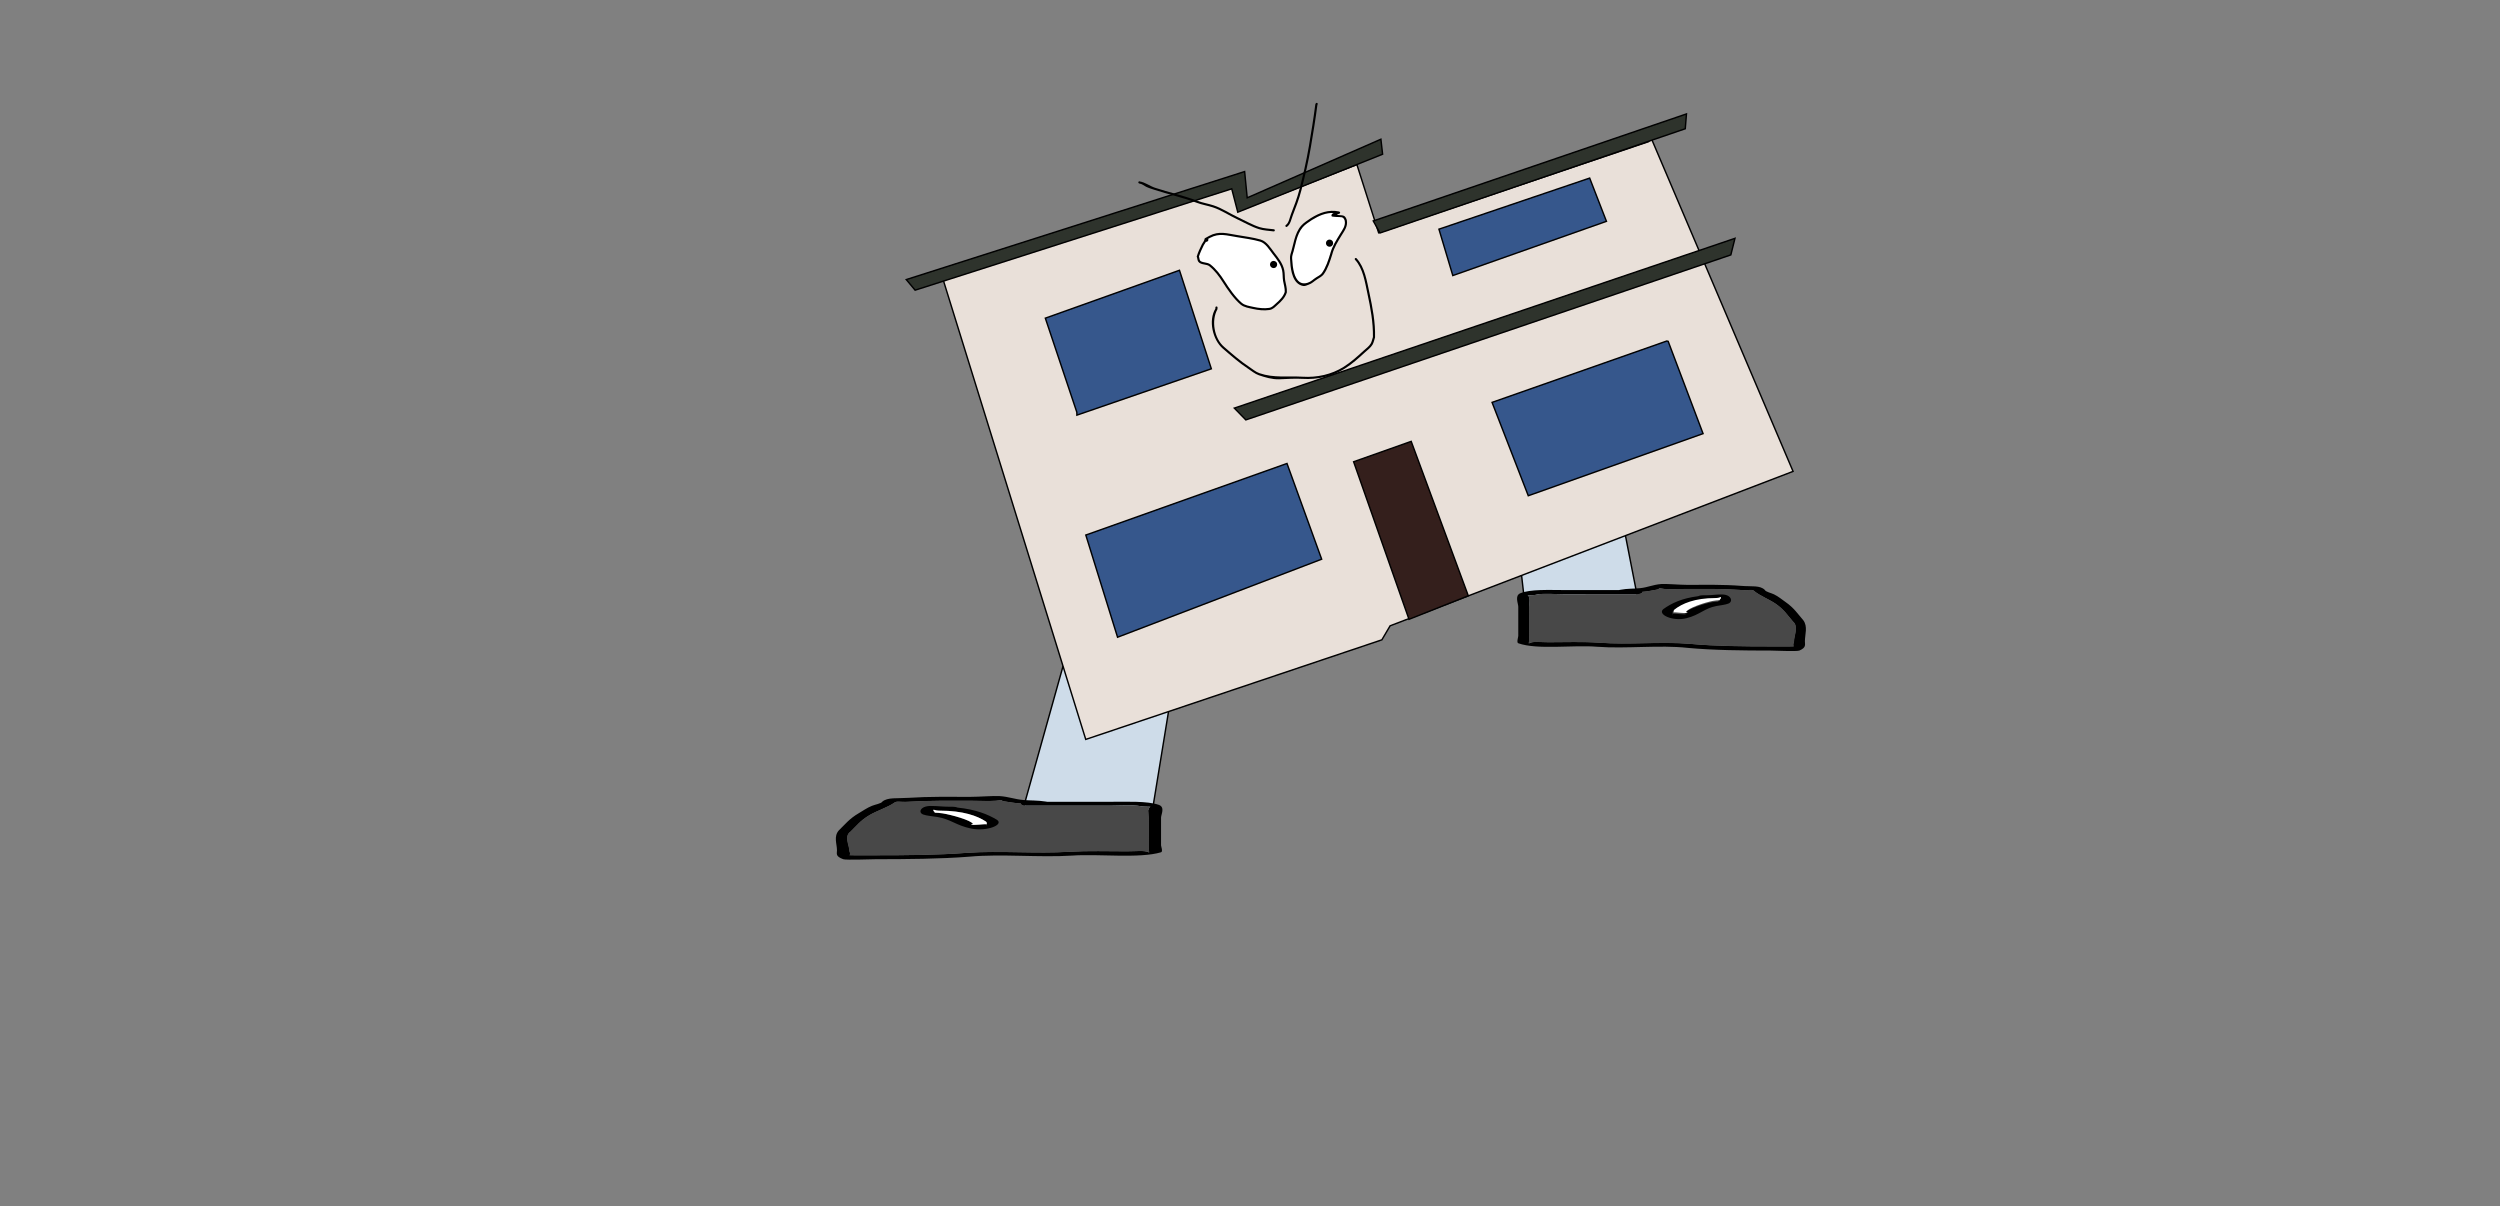 <svg version="1.1" xmlns="http://www.w3.org/2000/svg" xmlns:xlink="http://www.w3.org/1999/xlink" width="1733.093" height="836.336" viewBox="0,0,1733.093,836.336"><rect x="0" y="0" width="1733.093" height="836.336" fill="#808080" stroke="none"/><g transform="translate(546.547,238.168)"><g data-paper-data="{&quot;isPaintingLayer&quot;:true}" fill-rule="nonzero" stroke-linejoin="miter" stroke-miterlimit="10" stroke-dasharray="" stroke-dashoffset="0" style="mix-blend-mode: normal"><path d="M162.332,323.883l28.063,-100.264l78.41,-0.895l-16.507,101.159z" data-paper-data="{&quot;index&quot;:null}" fill="#cedce9" stroke="#000000" stroke-width="1" stroke-linecap="round"/><path d="M511.312,187.416l-14.6,-128.116l69.351,1.134l24.82,126.982z" data-paper-data="{&quot;index&quot;:null}" fill="#cedce9" stroke="#000000" stroke-width="1" stroke-linecap="round"/><path d="M597.48,171.455c-1.877,0.355 -3.722,0.558 -5.549,0.705c0.012,0.055 0.019,0.112 0.019,0.171c0,1.446 -3.821,1.446 -3.821,1.446c-16.877,0 -33.755,0 -50.632,0c-4.343,0 -15.15,-0.656 -18.353,0.209c-1.845,0.498 -3.166,0.449 -5.53,0.514c-0.267,0.007 -0.752,0.023 -1.181,0.033c2.286,0.618 1.181,6.326 1.181,7.922c0,6.749 0,13.499 0,20.248c0,1.205 0,2.411 0,3.616c0,0.482 -0.672,1.856 0,1.446c2.557,-1.558 7.547,-0.72 13.375,-0.723c11.487,-0.006 23.785,-0.47 35.067,0.312c20.602,1.559 42.752,-0.932 63.189,0.805c17.213,1.629 37.817,1.775 55.551,1.775c4.458,0 8.916,0 13.375,0c0.671,0 1.724,-0.034 2.814,-0.072c-1.097,-0.742 0.052,-2.536 0.052,-3.544c0,-3.765 3.335,-10.261 -0.759,-13.644c-3.618,-4.108 -5.907,-8.063 -11.808,-12.16c-4.354,-3.023 -11.133,-5.702 -14.736,-8.705c-1.747,-1.79 -3.31,-0.511 -8.999,-0.925c-12.587,-0.916 -25.21,-0.723 -38.213,-0.723c-4.74,0 -10.692,0.364 -15.285,0c-0.97,-0.077 -2.792,-0.363 -4.158,-0.597c2.498,0.73 -3.202,1.437 -5.597,1.89zM537.496,170.884c12.755,0 25.511,0 38.266,0c0.368,-0.07 0.736,-0.139 1.104,-0.209c4.847,-0.917 9.222,-0.674 13.375,-1.085c5.659,-0.56 9.043,-2.444 14.882,-2.893c3.354,-0.258 12.643,0.57 17.397,0.57c12.891,0 25.769,-0.279 38.213,0.723c6.991,0.563 12.898,-0.535 16.168,2.815c0.482,1.272 4.339,2.068 6.357,3.046c3.083,1.496 5.66,3.711 8.046,5.367c5.914,4.106 8.515,8.329 12.223,12.539c3.314,4.438 1.151,9.942 1.151,14.559c0,2.553 1.063,4.352 -3.821,6.508c-1.703,0.752 -17.438,0 -20.062,0c-18.292,0 -39.664,-0.183 -57.405,-1.862c-19.49,-2.156 -42.689,0.75 -62.834,-0.775c-16.234,-1.384 -41.291,2.303 -54.585,-2.425c-1.316,-0.468 0,-4.291 0,-5.062c0,-6.749 0,-13.499 0,-20.248c0,-2.257 -2.628,-7.644 1.359,-9.325c6.958,-2.932 19.979,-2.246 30.167,-2.246z" data-paper-data="{&quot;index&quot;:null}" fill="#000000" stroke="none" stroke-width="1" stroke-linecap="butt"/><path d="M591.878,172.09c1.827,-0.147 3.694,-0.352 5.571,-0.707c2.395,-0.453 8.118,-1.161 5.62,-1.891c1.366,0.234 3.203,0.52 4.173,0.597c4.593,0.364 10.599,0.004 15.338,0.004c13.003,0 25.708,-0.173 38.295,0.743c5.688,0.414 7.264,-0.859 9.01,0.93c3.603,3.003 10.41,5.704 14.765,8.727c5.902,4.097 8.198,8.08 11.816,12.188c4.094,3.383 0.741,9.904 0.741,13.669c0,1.008 -1.156,2.807 -0.059,3.549c-1.09,0.037 -2.145,0.073 -2.816,0.073c-4.458,0 -8.924,0.005 -13.382,0.005c-17.734,0 -38.422,-0.122 -55.635,-1.75c-20.437,-1.737 -42.79,0.74 -63.391,-0.819c-11.282,-0.782 -23.615,-0.334 -35.102,-0.328c-5.827,0.003 -10.822,-0.838 -13.379,0.72c-0.672,0.41 -0.003,-0.966 -0.003,-1.448c0,-1.205 -0.007,-2.416 -0.007,-3.622c0,-6.749 -0.008,-13.539 -0.008,-20.288c0,-1.596 1.117,-7.318 -1.169,-7.936c0.429,-0.01 0.915,-0.026 1.182,-0.033c2.364,-0.065 3.688,-0.018 5.533,-0.517c3.203,-0.865 14.02,-0.216 18.363,-0.216c16.877,0 33.845,-0.029 50.722,-0.029c0,0 3.84,-0.002 3.84,-1.449c0,-0.059 -0.006,-0.116 -0.018,-0.171z" data-paper-data="{&quot;noHover&quot;:false,&quot;origItem&quot;:[&quot;Path&quot;,{&quot;applyMatrix&quot;:true,&quot;segments&quot;:[[[579.60736,595.76373],[0.95609,-0.20262],[0.00646,0.07548]],[[579.61718,596],[0,-0.08208],[0,2]],[[577.61718,598],[0,0],[-8.83333,0]],[[551.11718,598],[8.83333,0],[-2.27308,0]],[[541.51161,598.28885],[1.67648,-1.19621],[-0.96568,0.68904]],[[538.61718,599],[1.23739,-0.09027],[-0.13966,0.01019]],[[537.99901,599.04541],[0.22447,-0.0134],[1.19653,0.85421]],[[538.61718,610],[0,-2.20646],[0,9.33333]],[[538.61718,638],[0,-9.33333],[0,1.66667]],[[538.61718,643],[0,-1.66667],[0,0.66667]],[[538.61718,645],[-0.35177,0.56631],[1.33831,-2.15456]],[[545.61718,644],[-3.04994,0.00386],[6.01206,-0.00761]],[[563.97058,644.43107],[-5.90478,-1.08158],[10.78253,2.15651]],[[597.04254,645.54479],[-10.6965,-2.40266],[9.00888,2.25222]],[[626.11718,648],[-9.28168,0],[2.33333,0]],[[633.11718,648],[-2.33333,0],[0.35109,0]],[[634.59021,647.90091],[-0.5707,0.05184],[-0.57412,-1.02596]],[[634.61718,643],[0,1.39387],[0,-5.20707]],[[634.21982,624.13246],[2.14282,4.67827],[-1.8936,-5.6808]],[[628.03948,607.31672],[3.08887,5.66543],[-2.2791,-4.1802]],[[620.32688,595.27881],[1.8857,4.15235],[-0.91417,-2.47477]],[[615.61718,594],[2.9771,0.57275],[-6.58756,-1.26734]],[[595.61718,593],[6.8054,0],[-2.48058,0]],[[587.61718,593],[2.40395,0.50364],[-0.50743,-0.10631]],[[585.44122,592.1748],[0.71481,0.32365],[1.30749,1.01011]],[[582.51161,594.78885],[1.25365,-0.62682],[-0.98239,0.4912]]],&quot;closed&quot;:true}],&quot;index&quot;:null}" fill="#484848" stroke="none" stroke-width="1" stroke-linecap="butt"/><path d="M645.448,177.392c0,-0.168 -0.053,-0.449 -0.104,-0.724c-0.197,0.112 -0.49,0.207 -0.868,0.289c-1.132,0.436 -2.85,0.436 -2.85,0.436c-14.555,0 -22.962,3.839 -28.108,7.878c-0.605,0.458 -0.552,1.01 -0.552,1.523c0,0.146 -0.037,0.377 -0.077,0.617c0.038,-0.077 0.135,-0.141 0.33,-0.181c0.864,-0.18 8.378,0.92 9.3,0.287c0.277,-0.19 -1.359,-0.226 -1.269,-0.441c1.11,-2.638 12.88,-6.628 18.666,-7.723c1.501,-0.284 3.19,-0.427 4.869,-0.492c-0.657,-0.387 0.661,-0.979 0.661,-1.468zM612.87,187.53c-0.087,0.514 -0.164,1.006 0.097,0.71c0.178,-0.202 -0.079,-0.486 -0.097,-0.71zM606.683,183.977c5.461,-3.897 12.725,-7.45 24.044,-8.848c1.063,-0.629 3.257,-0.629 3.257,-0.629h1.911c4.326,0 6.615,-0.57 11.262,-0.57c6.454,0 7.95,4.857 4.575,6.279c-2.13,0.898 -5.545,1.192 -8.396,1.731c-8.438,1.597 -11.569,6.186 -20.815,8.469c-9.8,2.42 -20.589,-2.835 -15.837,-6.432z" data-paper-data="{&quot;index&quot;:null}" fill="#000000" stroke="none" stroke-width="1" stroke-linecap="butt"/><path d="M646.416,175.69c0.051,0.276 0.112,0.561 0.112,0.728c0,0.489 -1.302,1.09 -0.645,1.477c-1.679,0.065 -3.378,0.202 -4.879,0.486c-5.786,1.095 -17.613,5.065 -18.723,7.703c-0.09,0.215 1.364,0.377 1.087,0.568c-0.922,0.633 -8.501,-0.486 -9.365,-0.306c-0.196,0.041 -0.291,0.104 -0.329,0.182c0.04,-0.24 0.07,-0.475 0.07,-0.62c0,-0.512 -0.07,-1.074 0.535,-1.533c5.145,-4.039 13.856,-7.963 28.411,-7.963c0,0 1.725,0.003 2.858,-0.433c0.378,-0.081 0.671,-0.177 0.868,-0.289z" data-paper-data="{&quot;noHover&quot;:false,&quot;origItem&quot;:[&quot;Path&quot;,{&quot;applyMatrix&quot;:true,&quot;segments&quot;:[[[607.563,601.99816],[0.02649,0.38155],[-0.10299,0.15484]],[[607.10872,602.39727],[0.1976,-0.11227],[-0.59254,0.60273]],[[605.61718,603],[0,0],[-7.618,0]],[[590.90604,613.89443],[2.69308,-5.58508],[-0.31682,0.63364]],[[590.61718,616],[0,-0.70843],[0,0.20156]],[[590.57685,616.85325],[0.02106,-0.33136],[0.02013,-0.10671]],[[590.74964,616.60263],[-0.10238,0.05628],[0.45234,-0.24865]],[[595.61718,617],[-0.48256,0.87548],[0.14503,-0.26312]],[[594.95308,616.3906],[-0.04725,0.29671],[0.58086,-3.64773]],[[604.72276,605.71115],[-3.02833,1.51416],[0.78545,-0.39273]],[[607.27135,605.03032],[-0.87898,0.0905],[-0.34365,-0.53523]],[[607.61718,603],[0,0.6759],[0,-0.23192]]],&quot;closed&quot;:true}],&quot;index&quot;:null}" fill="#ffffff" stroke="none" stroke-width="1" stroke-linecap="butt"/><path d="M154.873,318.207c-2.708,-0.43 -9.153,-1.101 -6.329,-1.794c-1.544,0.222 -3.604,0.493 -4.701,0.566c-5.193,0.346 -11.923,0 -17.282,0c-14.701,0 -28.974,-0.183 -43.204,0.686c-6.431,0.393 -8.199,-0.821 -10.174,0.878c-4.074,2.849 -11.738,5.392 -16.661,8.261c-6.673,3.888 -9.26,7.641 -13.351,11.539c-4.629,3.21 -0.858,9.374 -0.858,12.947c0,0.956 1.298,2.659 0.058,3.363c1.233,0.036 2.424,0.068 3.182,0.068c5.041,0 10.081,0 15.122,0c20.05,0 43.346,-0.139 62.808,-1.685c23.107,-1.649 48.15,0.716 71.443,-0.764c12.756,-0.742 26.66,-0.301 39.647,-0.296c6.589,0.003 12.231,-0.792 15.122,0.686c0.76,0.389 0,-0.915 0,-1.372c0,-1.144 0,-2.287 0,-3.431c0,-6.405 0,-12.809 0,-19.214c0,-1.514 -1.249,-6.931 1.335,-7.517c-0.485,-0.009 -1.034,-0.024 -1.335,-0.031c-2.673,-0.062 -4.167,-0.015 -6.253,-0.488c-3.622,-0.821 -15.84,-0.198 -20.75,-0.198c-19.082,0 -38.164,0 -57.246,0c0,0 -4.32,0 -4.32,-1.372c0,-0.056 0.007,-0.11 0.021,-0.162c-2.065,-0.139 -4.152,-0.332 -6.274,-0.669zM222.692,317.665c11.519,0 26.241,-0.652 34.107,2.131c4.508,1.595 1.536,6.707 1.536,8.848c0,6.405 0,12.809 0,19.214c0,0.731 1.488,4.359 0,4.803c-15.031,4.486 -43.361,0.988 -61.715,2.301c-22.776,1.447 -49.006,-1.31 -71.042,0.736c-20.058,1.593 -44.222,1.767 -64.903,1.767c-2.966,0 -20.757,0.714 -22.682,0c-5.522,-2.046 -4.32,-3.754 -4.32,-6.176c0,-4.381 -2.445,-9.604 1.302,-13.815c4.193,-3.995 7.133,-8.003 13.82,-11.899c2.697,-1.572 5.611,-3.674 9.097,-5.093c2.281,-0.929 6.642,-1.683 7.187,-2.891c3.696,-3.178 10.376,-2.137 18.28,-2.671c14.07,-0.951 28.629,-0.686 43.204,-0.686c5.375,0 15.878,-0.786 19.67,-0.541c6.601,0.426 10.428,2.214 16.826,2.745c4.695,0.39 9.642,0.159 15.122,1.029c0.416,0.066 0.832,0.132 1.248,0.198c14.422,0 28.843,0 43.265,0z" data-paper-data="{&quot;index&quot;:null}" fill="#000000" stroke="none" stroke-width="1" stroke-linecap="butt"/><path d="M161.207,318.81c-0.014,0.052 -0.021,0.106 -0.021,0.162c0,1.372 4.342,1.375 4.342,1.375c19.082,0 38.266,0.027 57.348,0.027c4.91,0 17.14,-0.616 20.761,0.205c2.086,0.473 3.583,0.428 6.256,0.49c0.302,0.007 0.851,0.022 1.336,0.032c-2.585,0.586 -1.322,6.016 -1.322,7.53c0,6.405 -0.009,12.847 -0.009,19.252c0,1.144 -0.007,2.293 -0.007,3.437c0,0.457 0.757,1.763 -0.003,1.374c-2.891,-1.478 -8.538,-0.681 -15.127,-0.683c-12.987,-0.005 -26.931,-0.431 -39.687,0.311c-23.293,1.48 -48.565,-0.871 -71.672,0.778c-19.461,1.546 -42.852,1.661 -62.902,1.661c-5.041,0 -10.09,-0.004 -15.13,-0.004c-0.758,0 -1.951,-0.033 -3.184,-0.069c1.24,-0.704 -0.066,-2.411 -0.066,-3.368c0,-3.573 -3.791,-9.76 0.838,-12.971c4.091,-3.898 6.687,-7.677 13.36,-11.565c4.923,-2.869 12.62,-5.432 16.693,-8.281c1.975,-1.698 3.756,-0.49 10.187,-0.883c14.231,-0.87 28.596,-0.705 43.297,-0.705c5.359,0 12.149,0.342 17.342,-0.003c1.096,-0.073 3.173,-0.344 4.718,-0.566c-2.824,0.693 3.646,1.365 6.354,1.795c2.122,0.337 4.234,0.532 6.299,0.671z" data-paper-data="{&quot;noHover&quot;:false,&quot;origItem&quot;:[&quot;Path&quot;,{&quot;applyMatrix&quot;:true,&quot;segments&quot;:[[[579.60736,595.76373],[0.95609,-0.20262],[0.00646,0.07548]],[[579.61718,596],[0,-0.08208],[0,2]],[[577.61718,598],[0,0],[-8.83333,0]],[[551.11718,598],[8.83333,0],[-2.27308,0]],[[541.51161,598.28885],[1.67648,-1.19621],[-0.96568,0.68904]],[[538.61718,599],[1.23739,-0.09027],[-0.13966,0.01019]],[[537.99901,599.04541],[0.22447,-0.0134],[1.19653,0.85421]],[[538.61718,610],[0,-2.20646],[0,9.33333]],[[538.61718,638],[0,-9.33333],[0,1.66667]],[[538.61718,643],[0,-1.66667],[0,0.66667]],[[538.61718,645],[-0.35177,0.56631],[1.33831,-2.15456]],[[545.61718,644],[-3.04994,0.00386],[6.01206,-0.00761]],[[563.97058,644.43107],[-5.90478,-1.08158],[10.78253,2.15651]],[[597.04254,645.54479],[-10.6965,-2.40266],[9.00888,2.25222]],[[626.11718,648],[-9.28168,0],[2.33333,0]],[[633.11718,648],[-2.33333,0],[0.35109,0]],[[634.59021,647.90091],[-0.5707,0.05184],[-0.57412,-1.02596]],[[634.61718,643],[0,1.39387],[0,-5.20707]],[[634.21982,624.13246],[2.14282,4.67827],[-1.8936,-5.6808]],[[628.03948,607.31672],[3.08887,5.66543],[-2.2791,-4.1802]],[[620.32688,595.27881],[1.8857,4.15235],[-0.91417,-2.47477]],[[615.61718,594],[2.9771,0.57275],[-6.58756,-1.26734]],[[595.61718,593],[6.8054,0],[-2.48058,0]],[[587.61718,593],[2.40395,0.50364],[-0.50743,-0.10631]],[[585.44122,592.1748],[0.71481,0.32365],[1.30749,1.01011]],[[582.51161,594.78885],[1.25365,-0.62682],[-0.98239,0.4912]]],&quot;closed&quot;:true}],&quot;index&quot;:null}" fill="#484848" stroke="none" stroke-width="1" stroke-linecap="butt"/><path d="M100.64,323.841c0,0.464 1.489,1.026 0.747,1.393c1.899,0.062 3.809,0.198 5.506,0.467c6.542,1.039 19.85,4.825 21.105,7.328c0.102,0.204 -1.748,0.238 -1.435,0.418c1.042,0.601 9.538,-0.443 10.515,-0.273c0.221,0.039 0.33,0.099 0.373,0.172c-0.045,-0.227 -0.087,-0.447 -0.087,-0.586c0,-0.486 0.06,-1.01 -0.624,-1.445c-5.818,-3.833 -15.323,-7.476 -31.779,-7.476c0,0 -1.942,0 -3.222,-0.414c-0.427,-0.077 -0.759,-0.168 -0.981,-0.274c-0.057,0.262 -0.117,0.528 -0.117,0.687zM137.364,334.134c0.295,0.281 0.208,-0.185 0.11,-0.673c-0.021,0.212 -0.311,0.481 -0.11,0.673zM144.468,330.089c5.372,3.413 -6.826,8.4 -17.906,6.103c-10.454,-2.167 -13.994,-6.521 -23.534,-8.036c-3.223,-0.512 -7.085,-0.791 -9.493,-1.643c-3.816,-1.35 -2.124,-5.959 5.172,-5.959c5.254,0 7.842,0.541 12.733,0.541h2.16c0,0 2.48,0 3.682,0.597c12.798,1.327 21.01,4.699 27.185,8.396z" data-paper-data="{&quot;index&quot;:null}" fill="#000000" stroke="none" stroke-width="1" stroke-linecap="butt"/><path d="M100.596,323.108c0.222,0.106 0.555,0.197 0.981,0.274c1.28,0.414 3.231,0.411 3.231,0.411c16.457,0 26.305,3.724 32.122,7.556c0.684,0.435 0.605,0.968 0.605,1.454c0,0.138 0.034,0.361 0.079,0.589c-0.043,-0.073 -0.151,-0.134 -0.372,-0.172c-0.977,-0.171 -9.546,0.891 -10.589,0.291c-0.313,-0.181 1.331,-0.335 1.229,-0.539c-1.255,-2.503 -14.627,-6.27 -21.169,-7.309c-1.697,-0.27 -3.618,-0.4 -5.517,-0.462c0.742,-0.367 -0.729,-0.938 -0.729,-1.402c0,-0.159 0.07,-0.429 0.127,-0.691z" data-paper-data="{&quot;noHover&quot;:false,&quot;origItem&quot;:[&quot;Path&quot;,{&quot;applyMatrix&quot;:true,&quot;segments&quot;:[[[607.563,601.99816],[0.02649,0.38155],[-0.10299,0.15484]],[[607.10872,602.39727],[0.1976,-0.11227],[-0.59254,0.60273]],[[605.61718,603],[0,0],[-7.618,0]],[[590.90604,613.89443],[2.69308,-5.58508],[-0.31682,0.63364]],[[590.61718,616],[0,-0.70843],[0,0.20156]],[[590.57685,616.85325],[0.02106,-0.33136],[0.02013,-0.10671]],[[590.74964,616.60263],[-0.10238,0.05628],[0.45234,-0.24865]],[[595.61718,617],[-0.48256,0.87548],[0.14503,-0.26312]],[[594.95308,616.3906],[-0.04725,0.29671],[0.58086,-3.64773]],[[604.72276,605.71115],[-3.02833,1.51416],[0.78545,-0.39273]],[[607.27135,605.03032],[-0.87898,0.0905],[-0.34365,-0.53523]],[[607.61718,603],[0,0.6759],[0,-0.23192]]],&quot;closed&quot;:true}],&quot;index&quot;:null}" fill="#ffffff" stroke="none" stroke-width="1" stroke-linecap="butt"/><g><g><path d="M107.302,-44.188l200.662,-63.715l4.148,16.064l81.982,-32.25l15.083,47.31l187.134,-63.196l1.619,-2.858l98.537,231.445l-279.335,107.051l-5.72,9.72l-205.284,69.033z" fill="#e9e0d9" stroke="#000000" stroke-width="1" stroke-linecap="round"/><path d="M206.178,132.751l139.459,-49.623l24.04,66.357l-141.494,54.1z" fill="#36578c" stroke="#000000" stroke-width="1" stroke-linecap="round"/><path d="M199.95,47.597l-21.836,-65.205l92.987,-33.196l22.102,68.304l-93.199,32.124z" fill="#36578c" stroke="#000000" stroke-width="1" stroke-linecap="round"/><path d="M81.706,-44.357l234.568,-74.885l1.786,18.201l92.681,-40.619l1.181,10.391l-100.396,40.209l-4.199,-16.21l-219.488,70.263z" fill="#2e332c" stroke="#000000" stroke-width="1" stroke-linecap="round"/><path d="M405.439,-85.007l217.133,-74.186l-0.824,10.274l-211.628,72.259z" fill="#2e332c" stroke="#000000" stroke-width="1" stroke-linecap="round"/><path d="M450.982,-79.295l104.487,-35.42l11.637,29.977l-106.507,37.6z" fill="#36578c" stroke="#000000" stroke-width="1" stroke-linecap="round"/><path d="M609.892,-1.532l24.188,63.973l-121.171,43.059l-25.103,-64.716l121.105,-42.545z" fill="#36578c" stroke="#000000" stroke-width="1" stroke-linecap="round"/><path d="M430.22,191.159l-38.385,-109.219l39.909,-14.13l39.587,107.039z" fill="#341f1c" stroke="#000000" stroke-width="1" stroke-linecap="round"/><path d="M309.124,44.75l347.069,-117.693l-2.859,11.477l-336.233,114.392z" fill="#2e332c" stroke="#000000" stroke-width="1" stroke-linecap="round"/><path d="M376.67,-88.223c0.1,0.223 2.983,0.396 3.389,0.433c3,0.271 4.552,-0.582 5.63,2.481c0.739,3.75 -1.487,6.378 -3.316,9.372c-2.672,4.375 -5.437,8.731 -6.746,13.801c-1.385,4.484 -3.022,9.523 -5.785,13.375c-0.881,1.229 -2.86,2.201 -4.094,2.981c-2.168,1.371 -3.182,2.765 -5.644,3.627c-8.297,2.903 -10.359,-8.035 -10.72,-14.112c-0.113,-1.897 -0.482,-3.354 0.051,-5.229c2.111,-6.293 2.586,-13.973 7.078,-19.216c1.703,-1.987 4.294,-3.52 6.419,-5.003c4.846,-3.006 9.691,-5.089 15.145,-4.863c-1.095,0.438 -1.946,1.152 -1.408,2.354z" data-paper-data="{&quot;noHover&quot;:false,&quot;origItem&quot;:[&quot;Path&quot;,{&quot;applyMatrix&quot;:true,&quot;segments&quot;:[[[351.92467,24.91393],[-1.17776,0.0514],[-5.0738,-2.01429]],[[336.05337,24.5144],[5.56723,-1.23701],[-2.49563,0.69816]],[[328.36282,27.11354],[2.2634,-1.31293],[-5.97206,3.4642]],[[315.3669,42.869],[4.07069,-5.24265],[-1.12286,1.59346]],[[313.59068,47.77608],[0.52046,-1.82789],[-1.66695,5.85443]],[[319.02846,64.6056],[-8.78995,0],[2.60846,0]],[[325.54511,63.04143],[-2.49932,0.57787],[1.42263,-0.32893]],[[330.38469,61.57669],[-1.23772,0.86849],[3.88074,-2.72304]],[[340.21963,50.87259],[-2.78883,3.77482],[2.91048,-4.35307]],[[351.12813,40.12515],[-3.96764,3.24679],[2.71516,-2.22187]],[[357.35797,32.38569],[-0.54096,3.78331],[-0.00611,-3.24723]],[[352.87014,28.19433],[2.7419,1.24696],[-0.37111,-0.16877]],[[349.81918,26.67133],[0.0206,0.24302],[-0.11119,-1.31205]]],&quot;closed&quot;:true}]}" fill="#ffffff" stroke="none" stroke-width="0.5" stroke-linecap="butt"/><path d="M290.307,-72.38l-0.417,-0.455c0.687,-0.425 1.448,-0.777 2.13,-1.142c6.708,-3.598 12.008,-1.577 18.999,-0.519c5.274,0.922 11.111,1.626 16.141,3.097c4.111,1.202 6.709,5.788 9.135,8.89c2.804,3.583 5.722,7.181 6.702,11.716c0.503,2.331 0.255,4.851 0.654,7.206c0.456,2.698 1.339,5.186 1.153,7.956c-1.047,3.398 -3.642,5.974 -6.237,8.247c-1.697,1.486 -2.866,3.027 -5.258,3.394c-3.458,0.531 -7.61,0.087 -10.988,-0.687c-2.82,-0.646 -6.122,-1.022 -8.433,-2.967c-4.569,-3.845 -9.009,-10.312 -12.2,-15.348c-2.655,-4.185 -5.684,-8.24 -9.565,-11.298c-1.962,-1.546 -5.868,-0.902 -7.329,-2.812c-0.626,-0.819 -0.573,-2.329 -0.955,-3.282c0.85,-2.743 2.19,-5.6 3.476,-8.17c0.476,-0.951 1.443,-1.974 1.743,-3.002c0.116,0.151 0.465,0.511 0.986,0.203c0.646,-0.382 0.265,-1.028 0.265,-1.028z" data-paper-data="{&quot;noHover&quot;:false,&quot;origItem&quot;:[&quot;Path&quot;,{&quot;applyMatrix&quot;:true,&quot;segments&quot;:[[[262.53939,13.98753],[0.73544,-0.14709],[-0.5932,0.11864]],[[261.67657,13.47],[0.0592,0.18064],[-0.62288,0.87025]],[[259.04419,15.72453],[0.76339,-0.74054],[-2.06268,2.00092]],[[253.07416,22.27884],[1.70811,-2.3087],[0.04601,1.02564]],[[252.89435,25.68875],[-0.32078,-0.9798],[0.74817,2.28526]],[[258.88412,30.76192],[-1.34134,-2.10688],[2.65332,4.16765]],[[264.18665,44.55317],[-1.12351,-4.82715],[1.34832,5.80694]],[[270.60241,63.02996],[-3.04192,-5.13856],[1.53866,2.59918]],[[277.56629,68.61195],[-2.44885,-1.54115],[2.93256,1.84637]],[[287.69369,72.89147],[-3.43967,-0.64065],[2.37896,0.44309]],[[293.76846,71.42771],[-2.09271,0.84209],[3.20042,-1.28782]],[[302.36704,65.71323],[-2.11047,2.86102],[1.09105,-2.55346]],[[303.89984,57.83196],[-0.46059,2.69768],[0.40189,-2.35386]],[[305.65783,50.82622],[-0.29477,2.36661],[0.57347,-4.60414]],[[303.20103,37.57898],[1.46264,4.30844],[-1.26521,-3.73004]],[[297.52662,26.19333],[3.48298,2.49261],[-4.26134,-3.04965]],[[283.34392,17.95494],[4.67312,2.61213],[-6.24919,-3.30814]],[[265.26946,12.16504],[7.51953,-1.18026],[-0.7641,0.11993]],[[262.88476,12.53799],[0.78928,-0.17414],[0,0]],[263.12774,13.10501]],&quot;closed&quot;:true}]}" fill="#ffffff" stroke="#000000" stroke-width="1.5" stroke-linecap="butt"/><path d="M333.99,-53.984c-0.456,-1.303 0.231,-2.729 1.534,-3.185c1.303,-0.456 2.729,0.231 3.185,1.534c0.456,1.303 -0.231,2.729 -1.534,3.185c-1.303,0.456 -2.729,-0.231 -3.185,-1.534z" fill="#000000" stroke="none" stroke-width="0.5" stroke-linecap="butt"/><path d="M372.781,-68.776c-0.456,-1.303 0.231,-2.729 1.534,-3.185c1.303,-0.456 2.729,0.231 3.185,1.534c0.456,1.303 -0.231,2.729 -1.534,3.185c-1.303,0.456 -2.729,-0.231 -3.185,-1.534z" fill="#000000" stroke="none" stroke-width="0.5" stroke-linecap="butt"/><path d="M242.656,-112.058c0.325,-0.676 1.001,-0.35 1.001,-0.35l-0.006,0.04c3.422,0.478 7.067,3.224 10.477,4.35c9.783,3.229 19.766,5.349 29.415,9.024c3.65,1.39 7.465,1.952 11.161,3.161c5.994,1.96 11.355,5.679 17.045,8.319c4.828,2.242 9.807,5.176 14.882,6.783c3.038,0.962 6.762,1.092 9.925,1.496c0,0 0.744,0.095 0.649,0.839c-0.095,0.744 -0.839,0.649 -0.839,0.649c-3.249,-0.415 -7.036,-0.565 -10.161,-1.545c-5.148,-1.615 -10.196,-4.59 -15.088,-6.861c-5.636,-2.618 -10.958,-6.327 -16.899,-8.261c-3.715,-1.209 -7.541,-1.782 -11.209,-3.178c-9.628,-3.666 -19.59,-5.779 -29.351,-9.001c-1.92,-0.634 -3.903,-1.22 -5.721,-2.121c-1.538,-0.761 -2.747,-1.972 -4.476,-2.166l-0.455,-0.176c0,0 -0.676,-0.325 -0.35,-1.001z" fill="#000000" stroke="none" stroke-width="0.5" stroke-linecap="butt"/><path d="M366.547,-166.79c0.676,0.325 0.35,1.001 0.35,1.001l-0.148,0.218c-1.259,9.856 -2.837,19.493 -4.514,29.292c-1.739,10.164 -4.057,20.206 -6.638,30.185c-1.537,5.941 -3.661,11.354 -5.87,17.066c-1.061,2.743 -1.579,6.277 -4.027,8.067c0,0 -0.613,0.433 -1.045,-0.18c-0.433,-0.613 0.18,-1.045 0.18,-1.045c2.111,-1.423 2.601,-5.077 3.493,-7.383c2.189,-5.66 4.295,-11.014 5.817,-16.901c2.57,-9.938 4.879,-19.94 6.612,-30.062c1.674,-9.78 3.249,-19.393 4.505,-29.229l0.284,-0.679c0,0 0.325,-0.676 1.001,-0.35z" fill="#000000" stroke="none" stroke-width="0.5" stroke-linecap="butt"/><path d="M296.79,-25.73c0.749,0.033 0.716,0.782 0.716,0.782l-0.073,1.167c-4.414,7.847 -2.237,20.237 4.64,26.089c5.569,4.796 11.181,9.771 17.332,13.82c2.263,1.49 4.619,3.552 7.189,4.416c10.032,3.433 19.559,1.806 29.949,2.435c9.9,0.617 19.937,-1.543 28.342,-6.844c5.151,-3.249 9.385,-7.092 13.852,-11.196c1.661,-1.526 3.7,-2.919 4.889,-4.886c0.773,-1.279 1.107,-3.146 1.589,-4.566c0.164,-10.173 -1.695,-20.226 -3.838,-30.143c-1.708,-7.905 -2.96,-17.317 -8.577,-23.427c0,0 -0.507,-0.553 0.047,-1.06c0.553,-0.507 1.06,0.047 1.06,0.047c5.808,6.362 7.163,15.913 8.937,24.123c2.179,10.086 4.132,20.365 3.85,30.716c-0.516,1.581 -0.908,3.621 -1.762,5.05c-1.268,2.121 -3.396,3.612 -5.18,5.252c-4.532,4.164 -8.838,8.062 -14.065,11.359c-8.688,5.479 -19.008,7.674 -29.233,7.072c-5.466,-0.331 -10.819,0.12 -16.255,0.299c-4.672,0.153 -9.729,-1.319 -14.089,-2.812c-2.706,-0.941 -5.138,-3.008 -7.528,-4.582c-6.204,-4.087 -11.868,-9.097 -17.486,-13.936c-6.998,-6.09 -10.108,-19.47 -5.1,-27.649l0.014,-0.809c0,0 0.033,-0.749 0.782,-0.716z" fill="#000000" stroke="none" stroke-width="0.5" stroke-linecap="butt"/></g><path d="M380.236,-89.27c0.508,0.079 0.94,0.164 1.098,0.178c3.396,0.312 4.552,-0.071 5.768,3.425c0.841,4.263 -1.423,7.165 -3.51,10.569c-2.603,4.244 -5.296,8.416 -6.564,13.344c-1.424,4.615 -3.072,9.871 -5.967,13.812c-1.021,1.39 -3.087,2.485 -4.5,3.377c-2.21,1.395 -3.381,2.883 -5.946,3.781c-1.234,0.432 -2.458,1.105 -3.815,0.862c-7.029,-1.261 -8.527,-10.447 -8.869,-16.264c-0.123,-2.096 -0.453,-3.68 0.118,-5.761c2.203,-6.533 2.694,-14.298 7.386,-19.732c1.799,-2.084 4.449,-3.674 6.685,-5.237c6.135,-3.806 12.287,-6.165 19.542,-4.67c0,0 0.141,0.029 0.287,0.124c0.223,0.067 0.411,0.235 0.494,0.471c0.137,0.391 -0.069,0.819 -0.46,0.956l-1.283,0.449c-0.152,0.11 -0.306,0.217 -0.463,0.318zM378.058,-90.531c-5.454,-0.225 -10.266,1.859 -15.112,4.865c-2.125,1.483 -4.698,3.007 -6.4,4.994c-4.493,5.242 -4.952,12.871 -7.062,19.164c-0.533,1.875 -0.168,3.321 -0.056,5.218c0.36,6.076 2.395,16.992 10.692,14.089c2.462,-0.862 3.466,-2.258 5.634,-3.629c1.234,-0.78 3.203,-1.753 4.084,-2.981c2.763,-3.852 4.362,-8.868 5.747,-13.352c1.309,-5.07 4.074,-9.372 6.746,-13.747c1.829,-2.994 4.063,-5.613 3.324,-9.363c-1.078,-3.063 -2.621,-2.202 -5.62,-2.474c-0.406,-0.037 -3.283,-0.207 -3.383,-0.43c-0.538,-1.202 0.312,-1.917 1.407,-2.354z" fill="#000000" stroke="none" stroke-width="0.5" stroke-linecap="butt"/></g><path d="M-546.547,598.168v-836.336h1733.093v836.336z" fill="none" stroke="#f00000" stroke-width="0" stroke-linecap="butt"/></g></g></svg>